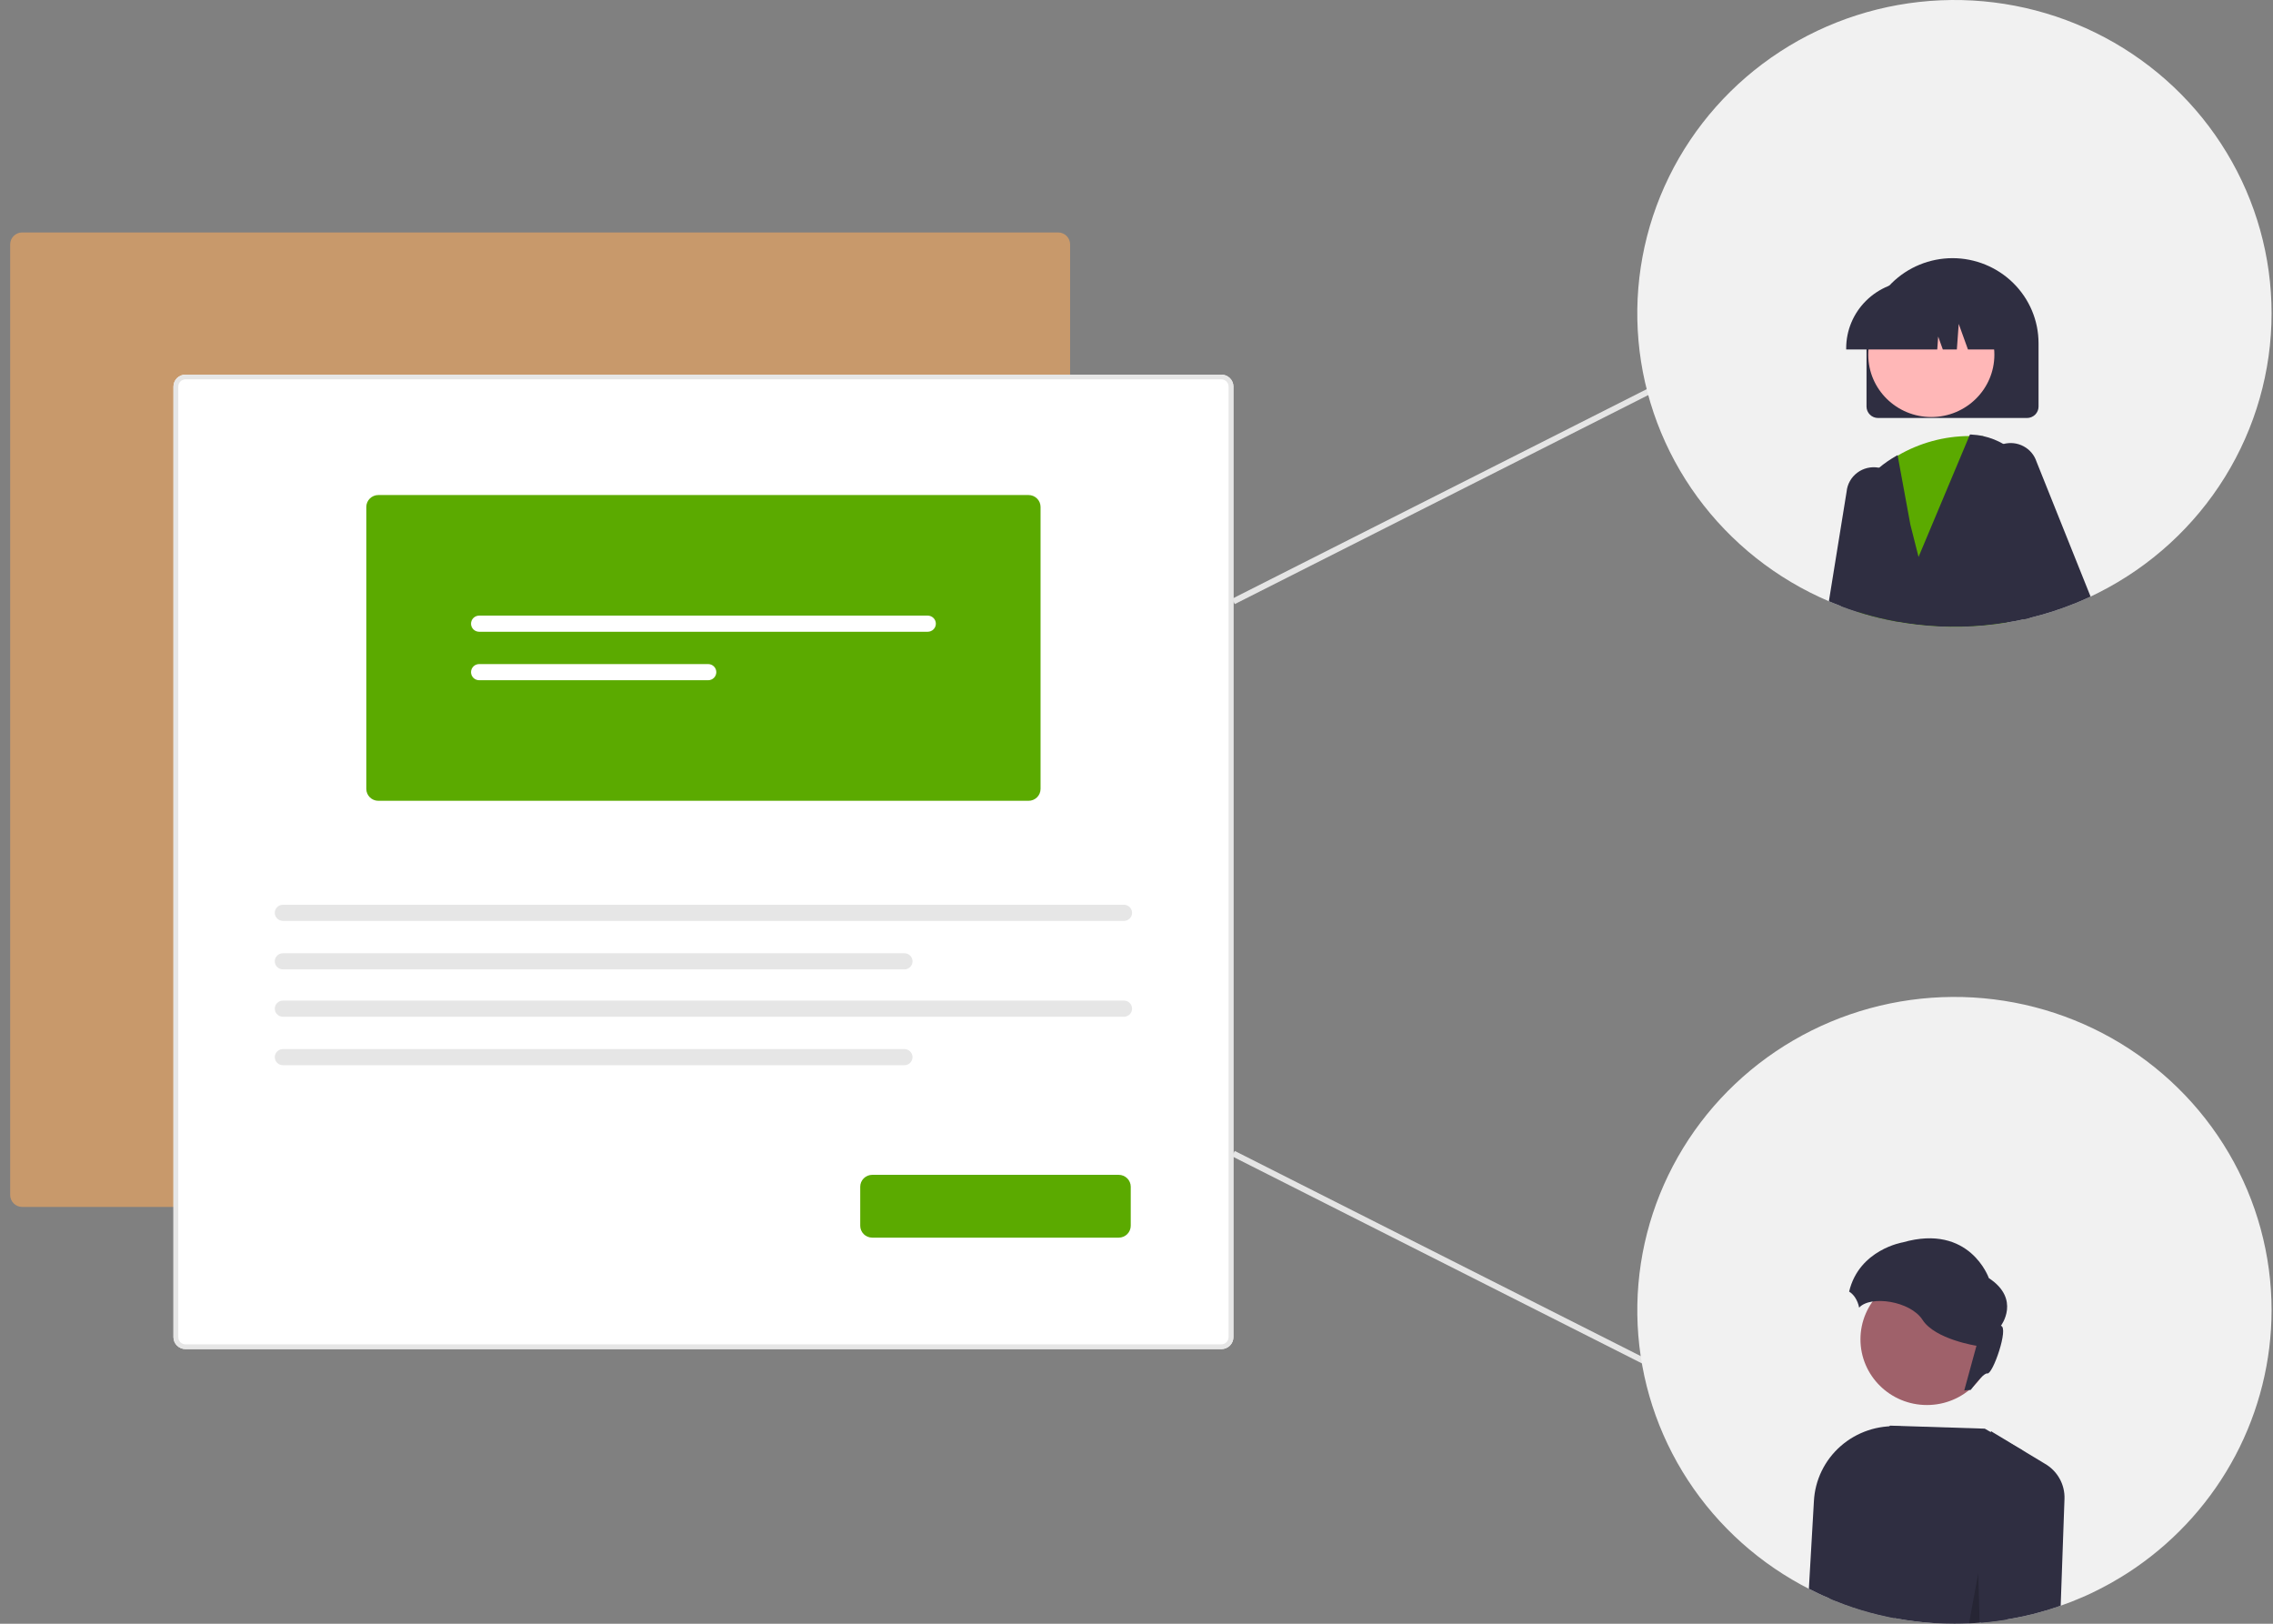 <svg width="196" height="140" viewBox="0 0 196 140" fill="none" xmlns="http://www.w3.org/2000/svg">
<rect x="0" y="0" width="196" height="140" fill="#808080" stroke="none"/>
<g clip-path="url(#clip0_903_272)">
<path d="M91.237 104.063H1.916C1.641 104.063 1.377 103.954 1.182 103.762C0.988 103.57 0.878 103.309 0.878 103.037V21.068C0.878 20.796 0.988 20.535 1.182 20.343C1.377 20.151 1.641 20.042 1.916 20.042H91.237C91.512 20.042 91.776 20.151 91.971 20.343C92.165 20.535 92.275 20.796 92.275 21.068V103.037C92.275 103.309 92.165 103.57 91.971 103.762C91.776 103.954 91.512 104.062 91.237 104.063V104.063Z" fill="#C8996B"/>
<path d="M105.317 116.321H15.996C15.721 116.32 15.457 116.212 15.262 116.02C15.068 115.828 14.958 115.567 14.958 115.295V33.326C14.958 33.054 15.068 32.793 15.262 32.601C15.457 32.408 15.721 32.3 15.996 32.3H105.317C105.592 32.3 105.856 32.408 106.051 32.601C106.245 32.793 106.355 33.054 106.355 33.326V115.295C106.355 115.567 106.246 115.827 106.051 116.02C105.856 116.212 105.592 116.32 105.317 116.321V116.321Z" fill="white"/>
<path d="M105.317 116.321H15.996C15.721 116.32 15.457 116.212 15.262 116.02C15.068 115.828 14.958 115.567 14.958 115.295V33.326C14.958 33.054 15.068 32.793 15.262 32.601C15.457 32.408 15.721 32.3 15.996 32.3H105.317C105.592 32.3 105.856 32.408 106.051 32.601C106.245 32.793 106.355 33.054 106.355 33.326V115.295C106.355 115.567 106.246 115.827 106.051 116.02C105.856 116.212 105.592 116.32 105.317 116.321V116.321ZM15.996 32.709C15.831 32.71 15.673 32.775 15.556 32.89C15.44 33.005 15.374 33.161 15.374 33.324V115.295C15.374 115.458 15.44 115.614 15.556 115.729C15.673 115.844 15.831 115.909 15.996 115.91H105.317C105.482 115.909 105.64 115.844 105.757 115.729C105.874 115.614 105.939 115.458 105.94 115.295V33.326C105.939 33.163 105.873 33.007 105.757 32.891C105.64 32.776 105.482 32.711 105.317 32.711L15.996 32.709Z" fill="#E6E6E6"/>
<path d="M88.689 69.046H32.625C32.35 69.046 32.086 68.938 31.891 68.746C31.697 68.553 31.587 68.293 31.587 68.02V43.708C31.587 43.435 31.697 43.175 31.891 42.983C32.086 42.79 32.35 42.682 32.625 42.682H88.689C88.964 42.682 89.228 42.79 89.423 42.983C89.618 43.175 89.727 43.435 89.727 43.708V68.02C89.727 68.293 89.618 68.553 89.423 68.746C89.228 68.938 88.964 69.046 88.689 69.046Z" fill="#5BAA00"/>
<path d="M41.32 53.078C41.133 53.078 40.954 53.152 40.822 53.283C40.69 53.413 40.616 53.59 40.616 53.775C40.616 53.959 40.69 54.136 40.822 54.267C40.954 54.397 41.133 54.471 41.32 54.471H79.994C80.181 54.471 80.36 54.397 80.492 54.267C80.624 54.136 80.698 53.959 80.698 53.775C80.698 53.59 80.624 53.413 80.492 53.283C80.36 53.152 80.181 53.078 79.994 53.078H41.32Z" fill="white"/>
<path d="M41.32 57.257C41.133 57.257 40.954 57.331 40.822 57.461C40.69 57.592 40.616 57.769 40.616 57.953C40.616 58.138 40.69 58.315 40.822 58.445C40.954 58.576 41.133 58.65 41.32 58.65H61.064C61.251 58.65 61.429 58.576 61.561 58.445C61.693 58.315 61.767 58.138 61.767 57.953C61.767 57.769 61.693 57.592 61.561 57.461C61.429 57.331 61.251 57.257 61.064 57.257H41.32Z" fill="white"/>
<path d="M24.399 78.008C24.212 78.008 24.033 78.082 23.901 78.212C23.769 78.343 23.695 78.52 23.695 78.704C23.695 78.889 23.769 79.066 23.901 79.196C24.033 79.327 24.212 79.4 24.399 79.401H96.914C97.101 79.4 97.28 79.327 97.412 79.196C97.543 79.066 97.618 78.889 97.618 78.704C97.618 78.52 97.543 78.343 97.412 78.212C97.28 78.082 97.101 78.008 96.914 78.008H24.399Z" fill="#E6E6E6"/>
<path d="M24.399 82.188C24.212 82.188 24.033 82.261 23.901 82.392C23.769 82.522 23.695 82.7 23.695 82.884C23.695 83.069 23.769 83.245 23.901 83.376C24.033 83.507 24.212 83.58 24.399 83.581H77.984C78.17 83.58 78.349 83.507 78.481 83.376C78.613 83.245 78.687 83.069 78.687 82.884C78.687 82.7 78.613 82.522 78.481 82.392C78.349 82.261 78.17 82.188 77.984 82.188H24.399Z" fill="#E6E6E6"/>
<path d="M24.399 86.272C24.212 86.272 24.033 86.345 23.901 86.476C23.769 86.606 23.695 86.784 23.695 86.968C23.695 87.153 23.769 87.329 23.901 87.46C24.033 87.591 24.212 87.664 24.399 87.665H96.914C97.101 87.664 97.28 87.591 97.412 87.46C97.543 87.329 97.618 87.153 97.618 86.968C97.618 86.784 97.543 86.606 97.412 86.476C97.28 86.345 97.101 86.272 96.914 86.272H24.399Z" fill="#E6E6E6"/>
<path d="M24.399 90.451C24.212 90.451 24.033 90.525 23.901 90.656C23.769 90.786 23.695 90.963 23.695 91.148C23.695 91.332 23.769 91.509 23.901 91.64C24.033 91.77 24.212 91.844 24.399 91.844H77.984C78.17 91.844 78.349 91.77 78.481 91.64C78.613 91.509 78.687 91.332 78.687 91.148C78.687 90.963 78.613 90.786 78.481 90.656C78.349 90.525 78.17 90.451 77.984 90.451H24.399Z" fill="#E6E6E6"/>
<path d="M96.466 106.711H75.215C74.94 106.711 74.676 106.603 74.481 106.411C74.287 106.218 74.177 105.957 74.177 105.685V102.321C74.177 102.049 74.287 101.788 74.481 101.596C74.676 101.403 74.94 101.295 75.215 101.295H96.466C96.741 101.295 97.005 101.403 97.2 101.596C97.394 101.788 97.504 102.049 97.504 102.321V105.685C97.504 105.957 97.394 106.218 97.2 106.411C97.005 106.603 96.741 106.711 96.466 106.711V106.711Z" fill="#5BAA00"/>
<path d="M142.143 33.479L106.238 51.628L106.475 52.086L142.38 33.937L142.143 33.479Z" fill="#E5E5E5"/>
<path d="M106.473 99.235L106.236 99.693L142.144 117.837L142.381 117.379L106.473 99.235Z" fill="#E5E5E5"/>
<path d="M195.878 27.022C195.877 32.002 194.484 36.885 191.854 41.132C189.224 45.38 185.458 48.827 180.971 51.095C180.739 51.213 180.505 51.329 180.271 51.437C180.133 51.504 179.994 51.566 179.856 51.628C179.518 51.779 179.174 51.926 178.828 52.062C177.596 52.56 176.327 52.966 175.033 53.275C174.851 53.321 174.663 53.362 174.479 53.403C174.012 53.506 173.543 53.595 173.07 53.671C170.487 54.098 167.856 54.159 165.257 53.851C164.718 53.789 164.183 53.71 163.652 53.614C163.4 53.568 163.147 53.519 162.897 53.468C162.863 53.46 162.829 53.452 162.795 53.447C161.898 53.26 161.011 53.027 160.139 52.747C159.67 52.598 159.204 52.438 158.748 52.263C158.511 52.173 158.277 52.081 158.045 51.985C157.931 51.939 157.816 51.89 157.704 51.841C153.172 49.91 149.253 46.803 146.362 42.85C143.472 38.896 141.718 34.244 141.287 29.385C140.856 24.526 141.764 19.643 143.914 15.253C146.064 10.862 149.376 7.129 153.499 4.448C157.622 1.767 162.403 0.239 167.334 0.026C172.265 -0.188 177.162 0.922 181.507 3.236C185.851 5.55 189.481 8.983 192.011 13.171C194.542 17.358 195.878 22.145 195.878 27.022V27.022Z" fill="#F1F1F1"/>
<path d="M195.878 112.978C195.872 117.332 194.804 121.621 192.766 125.481C190.727 129.341 187.778 132.659 184.167 135.154C184.099 135.201 184.031 135.247 183.964 135.291C183.568 135.561 183.164 135.821 182.75 136.065C182.487 136.225 182.219 136.379 181.951 136.531C181.628 136.711 181.302 136.884 180.971 137.051C180.896 137.09 180.82 137.128 180.742 137.164C180.466 137.303 180.187 137.437 179.904 137.563C179.888 137.571 179.872 137.576 179.857 137.584C179.763 137.625 179.667 137.669 179.568 137.71C178.956 137.977 178.331 138.224 177.692 138.446C177.648 138.464 177.601 138.479 177.554 138.495C176.093 139.002 174.59 139.381 173.062 139.627C172.773 139.678 172.481 139.72 172.19 139.758C172.143 139.766 172.093 139.774 172.046 139.779C171.648 139.83 171.247 139.872 170.843 139.905C170.796 139.91 170.749 139.913 170.702 139.915C170.4 139.941 170.096 139.959 169.788 139.972C169.372 139.99 168.955 140 168.533 140C167.942 140 167.354 139.982 166.77 139.946C166.262 139.913 165.757 139.869 165.257 139.807C164.952 139.771 164.647 139.73 164.348 139.684C164.017 139.635 163.686 139.578 163.361 139.516C163.199 139.485 163.038 139.452 162.876 139.419C162.85 139.413 162.822 139.408 162.796 139.403C162.535 139.349 162.278 139.292 162.022 139.228C161.01 138.987 160.014 138.686 159.038 138.327C158.704 138.204 158.374 138.075 158.045 137.941C157.944 137.9 157.842 137.856 157.743 137.813C157.564 137.738 157.387 137.658 157.209 137.578C157.077 137.519 156.944 137.458 156.811 137.396C156.53 137.267 156.254 137.131 155.978 136.989C155.756 136.878 155.535 136.76 155.319 136.642C155.313 136.639 155.311 136.637 155.306 136.634C151.085 134.33 147.556 130.963 145.076 126.876C142.596 122.789 141.255 118.127 141.186 113.362C141.118 108.598 142.326 103.9 144.688 99.745C147.049 95.591 150.481 92.127 154.634 89.705C158.787 87.284 163.514 85.991 168.337 85.957C173.159 85.923 177.904 87.15 182.092 89.513C186.279 91.875 189.76 95.29 192.181 99.412C194.603 103.533 195.878 108.213 195.878 112.978V112.978Z" fill="#F1F1F1"/>
<path d="M168.366 22.259C166.4 22.261 164.515 23.034 163.124 24.408C161.734 25.782 160.952 27.645 160.949 29.588V35.057C160.95 35.318 161.055 35.568 161.242 35.752C161.429 35.937 161.683 36.04 161.947 36.04H174.786C175.05 36.04 175.303 35.937 175.49 35.752C175.678 35.568 175.783 35.318 175.783 35.057V29.588C175.781 27.645 174.999 25.782 173.608 24.408C172.218 23.034 170.333 22.261 168.366 22.259V22.259Z" fill="#2F2E41"/>
<path d="M164.577 45.268L163.866 42.103C163.766 41.653 163.533 41.243 163.197 40.924C162.897 40.667 162.547 40.475 162.168 40.361C162.124 40.35 162.079 40.34 162.033 40.332C162.013 40.327 161.993 40.322 161.973 40.319C161.654 40.265 161.326 40.276 161.012 40.352C160.697 40.428 160.402 40.568 160.145 40.762C159.887 40.956 159.674 41.201 159.517 41.481C159.36 41.761 159.263 42.07 159.233 42.389L158.629 46.123L157.704 51.841C157.816 51.89 157.931 51.939 158.045 51.985C158.277 52.081 158.511 52.173 158.748 52.263C159.204 52.438 159.67 52.598 160.139 52.747C161.011 53.027 161.898 53.26 162.796 53.447C162.829 53.452 162.863 53.46 162.897 53.468C163.147 53.519 163.4 53.568 163.652 53.614L164.915 46.776L164.577 45.268Z" fill="#2F2E41"/>
<path d="M166.536 35.957C169.539 35.957 171.974 33.552 171.974 30.584C171.974 27.617 169.539 25.211 166.536 25.211C163.533 25.211 161.099 27.617 161.099 30.584C161.099 33.552 163.533 35.957 166.536 35.957Z" fill="#FFB7B7"/>
<path d="M172.413 48.567L171.251 39.519L171.006 37.602H171.004L170.894 37.599C170.525 37.586 170.165 37.584 169.811 37.596C167.637 37.605 165.506 38.188 163.636 39.285C163.147 39.58 162.68 39.91 162.24 40.273L162.219 40.293L162.167 40.36L160.321 42.707L160.318 42.754L160.139 52.747C161.011 53.026 161.898 53.26 162.795 53.447C162.829 53.452 162.863 53.46 162.897 53.467C163.147 53.519 163.399 53.568 163.652 53.614C164.183 53.709 164.718 53.788 165.256 53.851C167.856 54.159 170.487 54.098 173.069 53.671L172.413 48.567Z" fill="#5BAA00"/>
<path d="M174.314 39.578C173.459 38.581 172.297 37.887 171.006 37.602H171.004C170.66 37.525 170.309 37.48 169.957 37.465L169.866 37.463L169.811 37.597L165.436 48.02L164.73 45.235L163.636 39.285L163.628 39.241L163.464 39.336C162.957 39.625 162.478 39.958 162.032 40.332C160.257 41.813 159.073 43.869 158.691 46.133C158.579 46.804 158.538 47.484 158.568 48.164L158.748 52.263C159.204 52.438 159.67 52.598 160.139 52.747C161.011 53.027 161.898 53.26 162.795 53.447C162.829 53.452 162.863 53.46 162.897 53.468C163.147 53.519 163.399 53.568 163.652 53.614C164.183 53.71 164.718 53.788 165.256 53.851C167.856 54.159 170.487 54.098 173.069 53.671C173.543 53.596 174.013 53.507 174.478 53.403C174.663 53.362 174.85 53.321 175.033 53.275L174.639 52.129L175.681 44.18C175.788 43.361 175.721 42.529 175.486 41.737C175.251 40.945 174.851 40.21 174.314 39.578V39.578Z" fill="#2F2E41"/>
<path d="M175.606 39.799C175.42 39.233 175.02 38.759 174.489 38.477C173.958 38.194 173.338 38.125 172.757 38.283C172.663 38.307 172.571 38.337 172.481 38.373C172.049 38.547 171.679 38.845 171.42 39.228C171.16 39.611 171.021 40.061 171.022 40.522L171.033 45.332L172.413 48.567L174.478 53.403C174.663 53.362 174.851 53.321 175.033 53.274C176.327 52.965 177.595 52.56 178.828 52.062C179.174 51.926 179.518 51.779 179.856 51.627C179.994 51.565 180.132 51.504 180.27 51.437L175.606 39.799Z" fill="#2F2E41"/>
<path d="M166.171 24.227H165.061C163.505 24.228 162.014 24.839 160.914 25.927C159.814 27.014 159.196 28.488 159.196 30.026V30.134H167.048L167.129 29.019L167.53 30.134H168.739L168.9 27.926L169.697 30.134H172.036V30.026C172.034 28.489 171.416 27.015 170.316 25.928C169.217 24.841 167.726 24.23 166.171 24.227Z" fill="#2F2E41"/>
<path d="M163.788 122.984C162.872 122.919 161.952 123.036 161.082 123.328C160.213 123.619 159.411 124.079 158.724 124.681C158.037 125.283 157.478 126.015 157.081 126.833C156.684 127.652 156.457 128.54 156.412 129.446L155.978 136.989C156.254 137.131 156.53 137.267 156.811 137.396C156.944 137.458 157.076 137.519 157.209 137.579C157.386 137.658 157.564 137.738 157.743 137.813C157.842 137.857 157.944 137.9 158.045 137.942C158.373 138.075 158.704 138.204 159.038 138.328C160.013 138.686 161.01 138.987 162.022 139.228C162.277 139.293 162.535 139.349 162.796 139.403C162.822 139.408 162.85 139.414 162.876 139.419C163.038 139.452 163.199 139.486 163.361 139.517L163.913 122.992L163.788 122.984Z" fill="#2F2E41"/>
<path d="M170.843 139.905C171.247 139.872 171.648 139.831 172.046 139.779C172.093 139.774 172.142 139.766 172.189 139.759C172.481 139.72 172.773 139.679 173.062 139.627C173.085 138.93 173.077 138.428 173.077 138.366L174.372 125.038L171.674 123.484L171.148 123.18L162.991 122.92L162.923 122.977L159.006 126.332L157.743 137.813C157.842 137.857 157.944 137.9 158.045 137.942C158.373 138.075 158.704 138.204 159.038 138.328C160.013 138.686 161.01 138.987 162.022 139.228C162.277 139.293 162.535 139.349 162.796 139.403C162.822 139.409 162.85 139.414 162.876 139.419C163.038 139.452 163.199 139.486 163.361 139.517C163.686 139.578 164.017 139.635 164.348 139.684C164.647 139.73 164.952 139.771 165.257 139.807C165.757 139.869 166.262 139.913 166.77 139.946C167.353 139.982 167.941 140 168.533 140C168.955 140 169.371 139.99 169.788 139.972C170.095 139.959 170.4 139.941 170.702 139.916L170.843 139.905Z" fill="#2F2E41"/>
<path d="M176.299 126.185L171.679 123.396L171.674 123.483L170.843 139.905C171.246 139.871 171.647 139.83 172.046 139.779C172.093 139.773 172.142 139.766 172.189 139.758C172.481 139.719 172.772 139.678 173.062 139.627C174.59 139.38 176.093 139.002 177.554 138.494C177.601 138.479 177.648 138.464 177.692 138.446L178.02 129.237C178.043 128.622 177.895 128.012 177.591 127.474C177.288 126.936 176.841 126.49 176.299 126.185V126.185Z" fill="#2F2E41"/>
<path d="M166.158 121.142C169.324 121.142 171.89 118.606 171.89 115.478C171.89 112.35 169.324 109.814 166.158 109.814C162.993 109.814 160.427 112.35 160.427 115.478C160.427 118.606 162.993 121.142 166.158 121.142Z" fill="#9F616A"/>
<path d="M164.086 107.115C169.858 105.47 171.497 110.198 171.497 110.198C174.279 112.022 172.537 114.309 172.537 114.309C173.239 114.463 171.836 118.523 171.367 118.42C171.118 118.366 170.475 119.123 169.931 119.842C169.744 119.841 169.558 119.859 169.374 119.894L170.431 116.031C170.431 116.031 166.869 115.492 165.777 113.796C164.732 112.173 161.292 111.661 160.313 112.745C160.255 112.433 160.136 112.136 159.963 111.869C159.83 111.666 159.655 111.493 159.45 111.36C160.316 107.725 164.086 107.115 164.086 107.115Z" fill="#2F2E41"/>
<path opacity="0.2" d="M170.702 139.915C170.4 139.941 170.095 139.959 169.788 139.972L170.59 135.617V135.918L170.702 139.915Z" fill="black"/>
</g>
<defs>
<clipPath id="clip0_903_272">
<rect width="195" height="140" fill="white" transform="translate(0.878)"/>
</clipPath>
</defs>
</svg>
